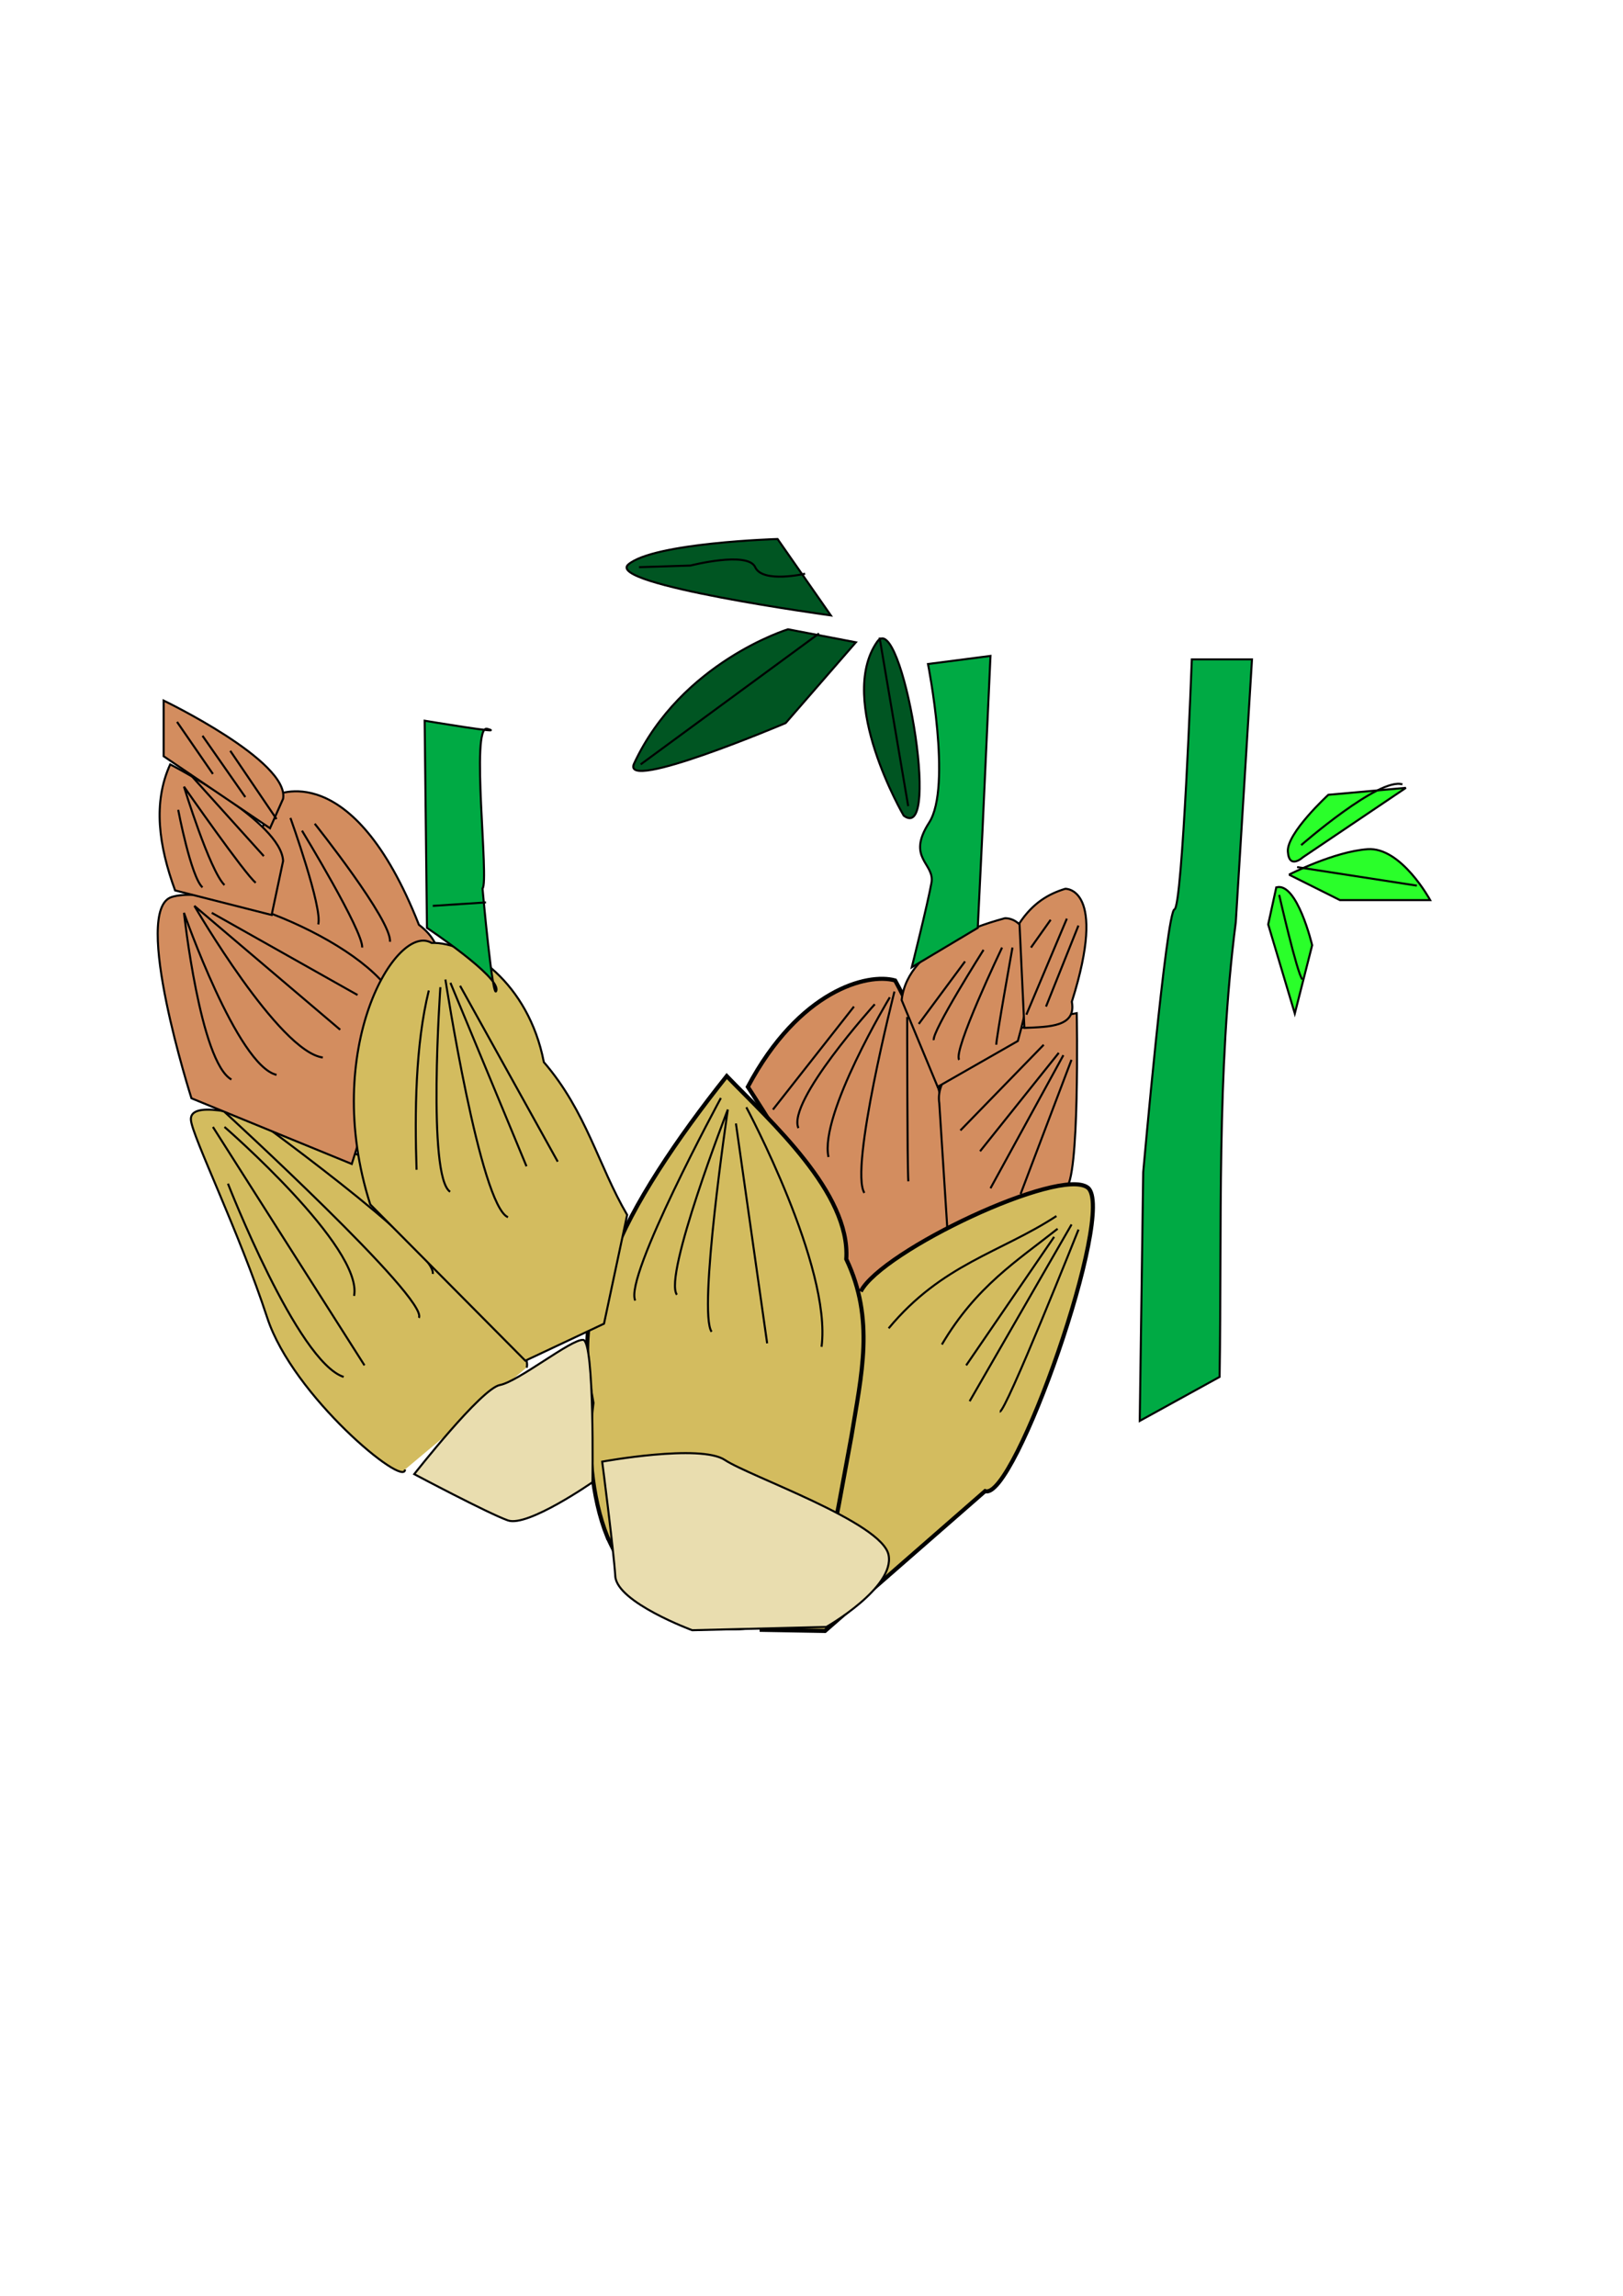 <?xml version="1.0" encoding="UTF-8" standalone="no"?>
<!-- Created with Inkscape (http://www.inkscape.org/) -->

<svg
   xmlns:dc="http://purl.org/dc/elements/1.1/"
   xmlns:cc="http://creativecommons.org/ns#"
   xmlns:rdf="http://www.w3.org/1999/02/22-rdf-syntax-ns#"
   xmlns:svg="http://www.w3.org/2000/svg"
   xmlns="http://www.w3.org/2000/svg"
   xmlns:sodipodi="http://sodipodi.sourceforge.net/DTD/sodipodi-0.dtd"
   xmlns:inkscape="http://www.inkscape.org/namespaces/inkscape"
   width="210mm"
   height="297mm"
   id="svg3915"
   version="1.1"
   inkscape:version="0.48.5 r10040"
   sodipodi:docname="タケノコ.svg"
   inkscape:export-filename="\\Dns03\共通\Webチーム\北九州観光おすすめマップ(井本)\01.サイト設計\提案画像\タケノコ.png"
   inkscape:export-xdpi="90"
   inkscape:export-ydpi="90">
  <defs
     id="defs3917" />
  <sodipodi:namedview
     id="base"
     pagecolor="#ffffff"
     bordercolor="#666666"
     borderopacity="1.0"
     inkscape:pageopacity="0.0"
     inkscape:pageshadow="2"
     inkscape:zoom="0.44180363"
     inkscape:cx="472.3665"
     inkscape:cy="480.35686"
     inkscape:document-units="px"
     inkscape:current-layer="layer1"
     showgrid="false"
     inkscape:window-width="1366"
     inkscape:window-height="705"
     inkscape:window-x="-8"
     inkscape:window-y="-8"
     inkscape:window-maximized="1" />
  <g
     inkscape:label="レイヤー 1"
     inkscape:groupmode="layer"
     id="layer1">
    <path
       style="fill:none;stroke:#000000;stroke-width:1px;stroke-linecap:butt;stroke-linejoin:miter;stroke-opacity:1"
       d="m 306.896,743.866 c 5.468,-1.393 10.937,-4.464 16.405,2.801 11.953,-5.571 15.102,-0.139 21.207,1.601 3.986,4.735 7.796,10.264 12.804,10.403 l 12.804,0.4 16.805,16.005 5.602,11.604"
       id="path3970"
       inkscape:connector-curvature="0"
       sodipodi:nodetypes="ccccccc" />
    <path
       style="fill:#d38d5f;stroke:#000000;stroke-width:2;stroke-linecap:butt;stroke-linejoin:miter;stroke-miterlimit:4;stroke-opacity:1;stroke-dasharray:none"
       d="m 365.714,531.399 c 25.115,-47.231 58.502,-55.821 72.022,-52.016 0,0 44.596,78.147 23.207,133.642 0,0 -37.612,47.215 -42.413,19.206 -4.801,-28.009 -52.816,-100.832 -52.816,-100.832 z"
       id="path3972"
       inkscape:connector-curvature="0"
       sodipodi:nodetypes="cccsc" />
    <path
       style="fill:#d38d5f;stroke:#000000;stroke-width:1px;stroke-linecap:butt;stroke-linejoin:miter;stroke-opacity:1"
       d="m 459.344,539.402 c -3.331,-22.1 39.694,-39.521 67.221,-44.014 0,0 1.601,83.226 -5.602,85.627 l -57.618,20.806 z"
       id="path3974"
       inkscape:connector-curvature="0"
       sodipodi:nodetypes="ccccc" />
    <path
       style="fill:#d38d5f;stroke:#000000;stroke-width:1px;stroke-linecap:butt;stroke-linejoin:miter;stroke-opacity:1"
       d="m 440.938,488.986 c 3.118,-27.799 43.1,-37.898 50.416,-40.013 0,0 23.956,-2.519 6.402,60.019 l -39.212,22.407 z"
       id="path3976"
       inkscape:connector-curvature="0"
       sodipodi:nodetypes="ccccc" />
    <path
       style="fill:#d38d5f;stroke:#000000;stroke-width:1px;stroke-linecap:butt;stroke-linejoin:miter;stroke-opacity:1"
       d="m 498.556,451.374 c 6.598,-9.955 14.308,-14.354 22.407,-16.805 0,0 20.92,-0.834 3.201,55.217 2.248,12.255 -10.79,12.281 -23.207,12.804 z"
       id="path3978"
       inkscape:connector-curvature="0"
       sodipodi:nodetypes="ccccc" />
    <path
       style="fill:#d3bc5f;stroke:#000000;stroke-width:2;stroke-linecap:butt;stroke-linejoin:miter;stroke-miterlimit:4;stroke-opacity:1;stroke-dasharray:none"
       d="m 371.489,796.875 31.971,0.566 78.291,-68.38 c 14.182,5.455 64.481,-137.575 50.181,-148.394 -13.583,-10.277 -100.597,30.758 -111,50.764"
       id="path4058"
       inkscape:connector-curvature="0"
       sodipodi:nodetypes="cccsc" />
    <path
       style="fill:#d3bc5f;stroke:#000000;stroke-width:2;stroke-linecap:butt;stroke-linejoin:miter;stroke-miterlimit:4;stroke-opacity:1;stroke-dasharray:none"
       d="m 296.985,751.337 c -7.701,-18.952 -9.915,-45.481 -7.255,-65.375 -5.072,-26.623 -3.195,-50.685 9.806,-70.649 9.342,-25.73 31.85,-59.055 55.854,-89.168 21.415,22.163 60.624,57.143 58.458,89.486 14.056,29.433 7.437,56.367 2.509,86.75 l -6.234,33.804 -9.091,45.457 c -19.038,9.401 -38.832,24.076 -71.782,5.653 -11.702,1.365 -23.643,-17.118 -32.264,-35.958 z"
       id="path3934"
       inkscape:connector-curvature="0"
       sodipodi:nodetypes="cccccccccc" />
    <g
       id="g3174">
      <path
         sodipodi:nodetypes="cc"
         inkscape:connector-curvature="0"
         id="path3990"
         d="m 516.632,594.58 c -27.39,17.891 -56.012,23.473 -82.05,54.889"
         style="fill:none;stroke:#000000;stroke-width:1px;stroke-linecap:butt;stroke-linejoin:miter;stroke-opacity:1" />
      <path
         sodipodi:nodetypes="cc"
         inkscape:connector-curvature="0"
         id="path3992"
         d="m 517.198,600.804 c -19.602,15.533 -39.853,28.143 -56.586,56.586"
         style="fill:none;stroke:#000000;stroke-width:1px;stroke-linecap:butt;stroke-linejoin:miter;stroke-opacity:1" />
      <path
         inkscape:connector-curvature="0"
         id="path3994"
         d="m 515.501,604.765 -43.006,62.811"
         style="fill:none;stroke:#000000;stroke-width:1px;stroke-linecap:butt;stroke-linejoin:miter;stroke-opacity:1" />
      <path
         sodipodi:nodetypes="cc"
         inkscape:connector-curvature="0"
         id="path3996"
         d="m 524.029,598.695 -49.836,86.423"
         style="fill:none;stroke:#000000;stroke-width:1px;stroke-linecap:butt;stroke-linejoin:miter;stroke-opacity:1" />
      <path
         sodipodi:nodetypes="cc"
         inkscape:connector-curvature="0"
         id="path3998"
         d="m 527.424,601.192 c 0,0 -35.69,89.584 -38.519,89.018"
         style="fill:none;stroke:#000000;stroke-width:1px;stroke-linecap:butt;stroke-linejoin:miter;stroke-opacity:1" />
    </g>
    <g
       id="g3218">
      <path
         inkscape:connector-curvature="0"
         id="path4000"
         d="m 417.606,492.159 -39.61,50.362"
         style="fill:none;stroke:#000000;stroke-width:1px;stroke-linecap:butt;stroke-linejoin:miter;stroke-opacity:1" />
      <path
         inkscape:connector-curvature="0"
         id="path4002"
         d="m 427.792,491.027 c 0,0 -43.006,47.532 -37.347,60.547"
         style="fill:none;stroke:#000000;stroke-width:1px;stroke-linecap:butt;stroke-linejoin:miter;stroke-opacity:1" />
      <path
         inkscape:connector-curvature="0"
         id="path4004"
         d="m 435.148,487.632 c 0,0 -34.518,57.152 -29.991,78.089"
         style="fill:none;stroke:#000000;stroke-width:1px;stroke-linecap:butt;stroke-linejoin:miter;stroke-opacity:1" />
      <path
         inkscape:connector-curvature="0"
         id="path4006"
         d="m 437.412,484.802 c 0,0 -22.069,86.577 -14.712,98.46"
         style="fill:none;stroke:#000000;stroke-width:1px;stroke-linecap:butt;stroke-linejoin:miter;stroke-opacity:1" />
      <path
         inkscape:connector-curvature="0"
         id="path4008"
         d="m 443.636,497.251 c 0,0 0,71.865 0.566,80.352"
         style="fill:none;stroke:#000000;stroke-width:1px;stroke-linecap:butt;stroke-linejoin:miter;stroke-opacity:1" />
    </g>
    <g
       id="g3225">
      <path
         inkscape:connector-curvature="0"
         id="path4010"
         d="m 510.408,510.832 -40.742,41.874"
         style="fill:none;stroke:#000000;stroke-width:1px;stroke-linecap:butt;stroke-linejoin:miter;stroke-opacity:1" />
      <path
         inkscape:connector-curvature="0"
         id="path4012"
         d="m 517.764,514.793 -38.479,48.098"
         style="fill:none;stroke:#000000;stroke-width:1px;stroke-linecap:butt;stroke-linejoin:miter;stroke-opacity:1" />
      <path
         inkscape:connector-curvature="0"
         id="path4014"
         d="m 520.027,515.925 -35.649,65.074"
         style="fill:none;stroke:#000000;stroke-width:1px;stroke-linecap:butt;stroke-linejoin:miter;stroke-opacity:1" />
      <path
         inkscape:connector-curvature="0"
         id="path4016"
         d="m 523.988,518.188 -24.898,65.64"
         style="fill:none;stroke:#000000;stroke-width:1px;stroke-linecap:butt;stroke-linejoin:miter;stroke-opacity:1" />
    </g>
    <g
       id="g3231">
      <path
         inkscape:connector-curvature="0"
         id="path4018"
         d="m 471.929,470.09 -22.634,30.557"
         style="fill:none;stroke:#000000;stroke-width:1px;stroke-linecap:butt;stroke-linejoin:miter;stroke-opacity:1" />
      <path
         inkscape:connector-curvature="0"
         id="path4020"
         d="m 480.983,464.431 c 0,0 -25.464,40.176 -24.332,44.137"
         style="fill:none;stroke:#000000;stroke-width:1px;stroke-linecap:butt;stroke-linejoin:miter;stroke-opacity:1" />
      <path
         inkscape:connector-curvature="0"
         id="path4022"
         d="m 490.037,463.3 c 0,0 -24.332,50.928 -20.937,54.889"
         style="fill:none;stroke:#000000;stroke-width:1px;stroke-linecap:butt;stroke-linejoin:miter;stroke-opacity:1" />
      <path
         inkscape:connector-curvature="0"
         id="path4024"
         d="m 495.129,463.3 c 0,0 -7.922,44.137 -7.922,47.532"
         style="fill:none;stroke:#000000;stroke-width:1px;stroke-linecap:butt;stroke-linejoin:miter;stroke-opacity:1" />
    </g>
    <g
       id="g3237">
      <path
         inkscape:connector-curvature="0"
         id="path4026"
         d="m 513.803,449.719 -9.62,13.581"
         style="fill:none;stroke:#000000;stroke-width:1px;stroke-linecap:butt;stroke-linejoin:miter;stroke-opacity:1" />
      <path
         inkscape:connector-curvature="0"
         id="path4028"
         d="m 521.725,449.153 -19.805,46.967"
         style="fill:none;stroke:#000000;stroke-width:1px;stroke-linecap:butt;stroke-linejoin:miter;stroke-opacity:1" />
      <path
         inkscape:connector-curvature="0"
         id="path4030"
         d="m 527.384,452.548 -15.844,39.61"
         style="fill:none;stroke:#000000;stroke-width:1px;stroke-linecap:butt;stroke-linejoin:miter;stroke-opacity:1" />
    </g>
    <path
       style="fill:#d3bc5f;fill-opacity:1;stroke:#000000;stroke-width:1px;stroke-linecap:butt;stroke-linejoin:miter;stroke-opacity:1"
       d="m 198.052,718.503 c 3.6e-4,9.269 -54.794,-35.84 -67.338,-74.128 -13.858,-42.302 -36.689,-88.673 -37.347,-96.762 -1.499,-18.431 88.664,18.74 106.948,28.293 12.739,6.656 61.679,85.445 57.152,92.801"
       id="path4056"
       inkscape:connector-curvature="0"
       sodipodi:nodetypes="csssc" />
    <g
       id="g3193">
      <path
         inkscape:connector-curvature="0"
         id="path4032"
         d="m 111.475,578.735 c 0,0 33.952,87.143 56.586,94.499"
         style="fill:none;stroke:#000000;stroke-width:1px;stroke-linecap:butt;stroke-linejoin:miter;stroke-opacity:1" />
      <path
         inkscape:connector-curvature="0"
         id="path4034"
         d="m 104.119,551.008 74.128,116.568"
         style="fill:none;stroke:#000000;stroke-width:1px;stroke-linecap:butt;stroke-linejoin:miter;stroke-opacity:1" />
      <path
         inkscape:connector-curvature="0"
         id="path4036"
         d="m 109.777,551.008 c 0,0 67.903,58.85 63.377,82.616"
         style="fill:none;stroke:#000000;stroke-width:1px;stroke-linecap:butt;stroke-linejoin:miter;stroke-opacity:1" />
      <path
         inkscape:connector-curvature="0"
         id="path4038"
         d="m 109.777,543.652 c 0,0 100.158,91.67 95.065,100.723"
         style="fill:none;stroke:#000000;stroke-width:1px;stroke-linecap:butt;stroke-linejoin:miter;stroke-opacity:1" />
      <path
         inkscape:connector-curvature="0"
         id="path4040"
         d="m 119.397,543.086 c 0,0 94.499,67.903 92.236,79.787"
         style="fill:none;stroke:#000000;stroke-width:1px;stroke-linecap:butt;stroke-linejoin:miter;stroke-opacity:1" />
    </g>
    <path
       style="fill:#e9ddaf;stroke:#000000;stroke-width:1px;stroke-linecap:butt;stroke-linejoin:miter;stroke-opacity:1"
       d="m 289.721,724.728 c 0,0 -31.688,22.069 -41.308,18.673 -9.62,-3.395 -45.835,-22.634 -45.835,-22.634 0,0 32.82,-41.874 41.874,-43.571 9.054,-1.698 35.083,-22.634 40.742,-22.069 5.659,0.566 4.527,69.601 4.527,69.601 z"
       id="path4054"
       inkscape:connector-curvature="0" />
    <path
       style="fill:#d38d5f;stroke:#000000;stroke-width:1px;stroke-linecap:butt;stroke-linejoin:miter;stroke-opacity:1"
       d="m 140.844,451.374 c -42.609,-18.818 -7.727,-44.914 -6.556,-62.339 0,0 37.766,-20.087 70.576,63.139 13.829,10.383 15.212,26.735 -9.203,49.616 z"
       id="path4062"
       inkscape:connector-curvature="0"
       sodipodi:nodetypes="ccccc" />
    <path
       style="fill:#d38d5f;stroke:#000000;stroke-width:1px;stroke-linecap:butt;stroke-linejoin:miter;stroke-opacity:1"
       d="m 93.629,537.001 c 0,0 -29.522,-92.417 -9.603,-98.431 25.144,-7.591 106.986,27.242 111.235,56.818 l -23.239,73.728 z"
       id="path4060"
       inkscape:connector-curvature="0"
       sodipodi:nodetypes="csccc" />
    <path
       style="fill:#d3bc5f;stroke:#000000;stroke-width:1px;stroke-linecap:butt;stroke-linejoin:miter;stroke-opacity:1"
       d="m 181.076,588.921 c -24.381,-76.254 12.913,-138.228 29.991,-127.885 18.179,-0.606 47.419,19.57 54.889,58.284 20.808,24.143 26.622,50.55 40.742,74.694 l -11.317,53.191 -38.479,18.108 z"
       id="path4052"
       inkscape:connector-curvature="0"
       sodipodi:nodetypes="ccccccc" />
    <path
       style="fill:#d38d5f;stroke:#000000;stroke-width:1px;stroke-linecap:butt;stroke-linejoin:miter;stroke-opacity:1"
       d="m 85.627,435.369 c -7.982,-21.846 -10.956,-42.781 -2.401,-61.619 0,0 54.417,28.009 55.217,47.215 l -5.602,26.408 z"
       id="path4064"
       inkscape:connector-curvature="0"
       sodipodi:nodetypes="ccccc" />
    <path
       style="fill:#d38d5f;stroke:#000000;stroke-width:1px;stroke-linecap:butt;stroke-linejoin:miter;stroke-opacity:1"
       d="m 80.025,369.749 0,-27.209 c 0,0 61.619,29.609 58.418,48.015 l -6.402,14.405 z"
       id="path4066"
       inkscape:connector-curvature="0" />
    <path
       style="fill:none;stroke:#000000;stroke-width:1px;stroke-linecap:butt;stroke-linejoin:miter;stroke-opacity:1"
       d="M 157.876,517.056 C 136.373,514.227 95.065,442.929 95.065,442.929 l 71.299,60.547"
       id="path4070"
       inkscape:connector-curvature="0" />
    <g
       id="g3200">
      <path
         inkscape:connector-curvature="0"
         id="path4068"
         d="m 113.172,527.808 c -15.278,-8.488 -23.2,-81.484 -23.2,-81.484 0,0 26.03,74.694 45.269,79.221"
         style="fill:none;stroke:#000000;stroke-width:1px;stroke-linecap:butt;stroke-linejoin:miter;stroke-opacity:1" />
      <path
         inkscape:connector-curvature="0"
         id="path4072"
         d="m 103.553,446.324 71.299,40.176"
         style="fill:none;stroke:#000000;stroke-width:1px;stroke-linecap:butt;stroke-linejoin:miter;stroke-opacity:1" />
    </g>
    <g
       id="g3204">
      <path
         inkscape:connector-curvature="0"
         id="path4074"
         d="m 142.031,399.923 c 0,0 15.844,44.137 13.581,52.059"
         style="fill:none;stroke:#000000;stroke-width:1px;stroke-linecap:butt;stroke-linejoin:miter;stroke-opacity:1" />
      <path
         inkscape:connector-curvature="0"
         id="path4076"
         d="m 147.69,406.147 c 0,0 29.991,49.23 29.425,57.152"
         style="fill:none;stroke:#000000;stroke-width:1px;stroke-linecap:butt;stroke-linejoin:miter;stroke-opacity:1" />
      <path
         inkscape:connector-curvature="0"
         id="path4078"
         d="m 153.915,402.752 c 0,0 37.913,47.532 36.781,57.718"
         style="fill:none;stroke:#000000;stroke-width:1px;stroke-linecap:butt;stroke-linejoin:miter;stroke-opacity:1" />
    </g>
    <g
       id="g3209">
      <path
         inkscape:connector-curvature="0"
         id="path4080"
         d="m 87.143,395.962 c 0,0 6.224,32.82 11.883,37.913"
         style="fill:none;stroke:#000000;stroke-width:1px;stroke-linecap:butt;stroke-linejoin:miter;stroke-opacity:1" />
      <path
         inkscape:connector-curvature="0"
         id="path4082"
         d="m 109.777,432.743 c -7.356,-7.356 -19.805,-48.098 -19.805,-48.098 0,0 29.991,43.006 35.083,46.967"
         style="fill:none;stroke:#000000;stroke-width:1px;stroke-linecap:butt;stroke-linejoin:miter;stroke-opacity:1" />
    </g>
    <path
       style="fill:#d38d5f;stroke:#000000;stroke-width:1px;stroke-linecap:butt;stroke-linejoin:miter;stroke-opacity:1"
       d="m 92.801,378.42 36.215,40.176"
       id="path4084"
       inkscape:connector-curvature="0" />
    <g
       id="g3213">
      <path
         inkscape:connector-curvature="0"
         id="path4086"
         d="m 86.577,352.956 17.542,25.464"
         style="fill:none;stroke:#000000;stroke-width:1px;stroke-linecap:butt;stroke-linejoin:miter;stroke-opacity:1" />
      <path
         inkscape:connector-curvature="0"
         id="path4088"
         d="m 99.026,359.747 20.937,29.991"
         style="fill:none;stroke:#000000;stroke-width:1px;stroke-linecap:butt;stroke-linejoin:miter;stroke-opacity:1" />
      <path
         inkscape:connector-curvature="0"
         id="path4090"
         d="m 112.607,367.103 22.634,33.386"
         style="fill:none;stroke:#000000;stroke-width:1px;stroke-linecap:butt;stroke-linejoin:miter;stroke-opacity:1" />
    </g>
    <path
       style="fill:#00aa44;stroke:#000000;stroke-width:1px;stroke-linecap:butt;stroke-linejoin:miter;stroke-opacity:1"
       d="m 207.671,352.391 1.132,101.289 c 0,0 35.649,23.766 33.952,30.557 -1.698,6.79 -6.79,-49.796 -6.79,-49.796 3.343,-3.343 -5.98,-80.322 2.263,-78.089 11.046,2.992 -30.557,-3.961 -30.557,-3.961 z"
       id="path4092"
       inkscape:connector-curvature="0"
       sodipodi:nodetypes="ccscsc" />
    <path
       style="fill:none;stroke:#000000;stroke-width:1px;stroke-linecap:butt;stroke-linejoin:miter;stroke-opacity:1"
       d="m 211.632,442.929 26.03,-1.698"
       id="path4094"
       inkscape:connector-curvature="0" />
    <path
       style="fill:#005522;stroke:#000000;stroke-width:1px;stroke-linecap:butt;stroke-linejoin:miter;stroke-opacity:1"
       d="m 380.259,263.55 c 0,0 -60.557,1.783 -72.996,12.449 -11.445,9.813 99.026,24.898 99.026,24.898 z"
       id="path4096"
       inkscape:connector-curvature="0"
       sodipodi:nodetypes="cscc" />
    <path
       style="fill:#005522;stroke:#000000;stroke-width:1px;stroke-linecap:butt;stroke-linejoin:miter;stroke-opacity:1"
       d="m 385.352,307.687 c 0,0 -52.107,15.965 -75.26,65.64 -6.802,14.593 74.128,-19.805 74.128,-19.805 l 34.323,-39.473 z"
       id="path4098"
       inkscape:connector-curvature="0"
       sodipodi:nodetypes="csccc" />
    <path
       style="fill:#005522;stroke:#000000;stroke-width:1px;stroke-linecap:butt;stroke-linejoin:miter;stroke-opacity:1"
       d="m 441.938,398.791 c 0,0 -32.888,-56.184 -13.015,-84.949 11.774,-17.043 32.022,99.375 13.015,84.949 z"
       id="path4100"
       inkscape:connector-curvature="0"
       sodipodi:nodetypes="csc" />
    <path
       style="fill:none;stroke:#000000;stroke-width:1px;stroke-linecap:butt;stroke-linejoin:miter;stroke-opacity:1"
       d="m 430.134,311.731 14.004,82.426"
       id="path4102"
       inkscape:connector-curvature="0" />
    <path
       style="fill:none;stroke:#000000;stroke-width:1px;stroke-linecap:butt;stroke-linejoin:miter;stroke-opacity:1"
       d="m 313.298,373.75 87.227,-64.02"
       id="path4104"
       inkscape:connector-curvature="0" />
    <path
       style="fill:none;stroke:#000000;stroke-width:1px;stroke-linecap:butt;stroke-linejoin:miter;stroke-opacity:1"
       d="m 312.498,277.32 25.208,-0.8 c 0,0 28.009,-7.202 31.61,0.8 3.601,8.002 24.408,3.201 24.408,3.201"
       id="path4106"
       inkscape:connector-curvature="0" />
    <path
       style="fill:#00aa44;stroke:#000000;stroke-width:1px;stroke-linecap:butt;stroke-linejoin:miter;stroke-opacity:1"
       d="m 453.822,324.663 c 0,0 11.883,59.981 0.566,77.523 -11.317,17.542 2.829,19.805 1.132,29.425 -1.698,9.62 -9.62,41.308 -9.62,41.308 l 32.254,-19.239 2.263,-46.401 3.961,-86.577 z"
       id="path4108"
       inkscape:connector-curvature="0" />
    <path
       style="fill:#00aa44;stroke:#000000;stroke-width:1px;stroke-linecap:butt;stroke-linejoin:miter;stroke-opacity:1"
       d="m 582.838,322.4 c 0,0 -4.527,121.095 -8.488,122.226 -3.961,1.132 -15.278,128.451 -15.278,128.451 l -1.698,121.66 39.044,-21.503 c 1.209,-74.128 -1.585,-148.256 7.922,-222.384 l 7.922,-128.451 z"
       id="path4110"
       inkscape:connector-curvature="0"
       sodipodi:nodetypes="cscccccc" />
    <path
       style="fill:#2aff2a;stroke:#000000;stroke-width:1px;stroke-linecap:butt;stroke-linejoin:miter;stroke-opacity:1"
       d="m 624.146,433.875 -3.961,18.108 13.015,43.571 8.488,-33.386 c 0,0 -7.356,-31.122 -17.542,-28.293 z"
       id="path4646"
       inkscape:connector-curvature="0" />
    <path
       style="fill:none;stroke:#000000;stroke-width:1px;stroke-linecap:butt;stroke-linejoin:miter;stroke-opacity:1"
       d="m 625.561,437.553 c 0,0 8.771,38.479 11.317,41.308"
       id="path4114"
       inkscape:connector-curvature="0" />
    <path
       style="fill:#2aff2a;stroke:#000000;stroke-width:1px;stroke-linecap:butt;stroke-linejoin:miter;stroke-opacity:1"
       d="m 630.371,427.65 24.898,12.449 44.137,0 c 0,0 -14.147,-26.03 -30.557,-24.898 -16.41,1.132 -38.479,12.449 -38.479,12.449 z"
       id="path4648"
       inkscape:connector-curvature="0" />
    <path
       style="fill:none;stroke:#000000;stroke-width:1px;stroke-linecap:butt;stroke-linejoin:miter;stroke-opacity:1"
       d="m 634.332,423.972 58.567,9.054"
       id="path4116"
       inkscape:connector-curvature="0" />
    <path
       style="fill:#2aff2a;stroke:#000000;stroke-width:1px;stroke-linecap:butt;stroke-linejoin:miter;stroke-opacity:1"
       d="m 637.161,419.162 50.362,-33.952 -37.913,3.395 c 0,0 -20.371,18.673 -19.805,27.727 0.566,9.054 7.356,2.829 7.356,2.829 z"
       id="path4650"
       inkscape:connector-curvature="0" />
    <path
       style="fill:none;stroke:#000000;stroke-width:1px;stroke-linecap:butt;stroke-linejoin:miter;stroke-opacity:1"
       d="m 636.312,413.221 c 0,0 38.196,-33.386 49.513,-29.708"
       id="path4118"
       inkscape:connector-curvature="0" />
    <path
       style="fill:none;stroke:#000000;stroke-width:1px;stroke-linecap:butt;stroke-linejoin:miter;stroke-opacity:1"
       d="M 316.883,766.036 z"
       id="path4634"
       inkscape:connector-curvature="0" />
    <path
       style="fill:none;stroke:#000000;stroke-width:1px;stroke-linecap:butt;stroke-linejoin:miter;stroke-opacity:1"
       d="M 371.206,742.27 z"
       id="path4636"
       inkscape:connector-curvature="0" />
    <path
       style="fill:#e9ddaf;stroke:#000000;stroke-width:1px;stroke-linecap:butt;stroke-linejoin:miter;stroke-opacity:1"
       d="m 294.492,714.657 c 0,0 48.015,-8.803 60.019,-0.8 12.004,8.002 76.824,30.41 80.025,46.414 3.201,16.005 -30.41,35.211 -30.41,35.211 l -65.621,1.601 c 0,0 -36.812,-13.604 -37.612,-26.408 -0.8,-12.804 -6.402,-56.018 -6.402,-56.018 z"
       id="path4120"
       inkscape:connector-curvature="0" />
    <path
       style="fill:none;stroke:#000000;stroke-width:1px;stroke-linecap:butt;stroke-linejoin:miter;stroke-opacity:1"
       d="m 359.888,549.311 15.278,107.514"
       id="path3986"
       inkscape:connector-curvature="0" />
    <g
       id="g3169">
      <path
         inkscape:connector-curvature="0"
         id="path3984"
         d="m 331.029,633.058 c -6.79,-9.054 24.898,-90.538 24.898,-90.538 0,0 -14.712,99.026 -7.922,108.646"
         style="fill:none;stroke:#000000;stroke-width:1px;stroke-linecap:butt;stroke-linejoin:miter;stroke-opacity:1" />
      <path
         inkscape:connector-curvature="0"
         id="path3982"
         d="m 352.532,536.862 c 0,0 -47.532,87.709 -41.874,99.026"
         style="fill:none;stroke:#000000;stroke-width:1px;stroke-linecap:butt;stroke-linejoin:miter;stroke-opacity:1" />
      <path
         sodipodi:nodetypes="cc"
         inkscape:connector-curvature="0"
         id="path3988"
         d="m 364.981,541.389 c 0,0 41.874,78.089 36.781,117.133"
         style="fill:none;stroke:#000000;stroke-width:1px;stroke-linecap:butt;stroke-linejoin:miter;stroke-opacity:1" />
    </g>
    <g
       id="g3186">
      <path
         sodipodi:nodetypes="cc"
         inkscape:connector-curvature="0"
         id="path4042"
         d="m 209.701,484.293 c -6.56,26.491 -6.942,59.659 -5.99,87.652"
         style="fill:none;stroke:#000000;stroke-width:1px;stroke-linecap:butt;stroke-linejoin:miter;stroke-opacity:1" />
      <path
         sodipodi:nodetypes="cc"
         inkscape:connector-curvature="0"
         id="path4044"
         d="m 215.359,482.693 c 0,0 -6.556,92.647 4.761,100.004"
         style="fill:none;stroke:#000000;stroke-width:1px;stroke-linecap:butt;stroke-linejoin:miter;stroke-opacity:1" />
      <path
         sodipodi:nodetypes="cc"
         inkscape:connector-curvature="0"
         id="path4046"
         d="m 217.817,478.926 c 0,0 17.016,110.561 30.597,116.219"
         style="fill:none;stroke:#000000;stroke-width:1px;stroke-linecap:butt;stroke-linejoin:miter;stroke-opacity:1" />
      <path
         sodipodi:nodetypes="cc"
         inkscape:connector-curvature="0"
         id="path4048"
         d="m 220.274,480.526 37.193,89.721"
         style="fill:none;stroke:#000000;stroke-width:1px;stroke-linecap:butt;stroke-linejoin:miter;stroke-opacity:1" />
      <path
         sodipodi:nodetypes="cc"
         inkscape:connector-curvature="0"
         id="path4050"
         d="m 224.995,481.99 47.75,85.994"
         style="fill:none;stroke:#000000;stroke-width:1px;stroke-linecap:butt;stroke-linejoin:miter;stroke-opacity:1" />
    </g>
  </g>
</svg>
